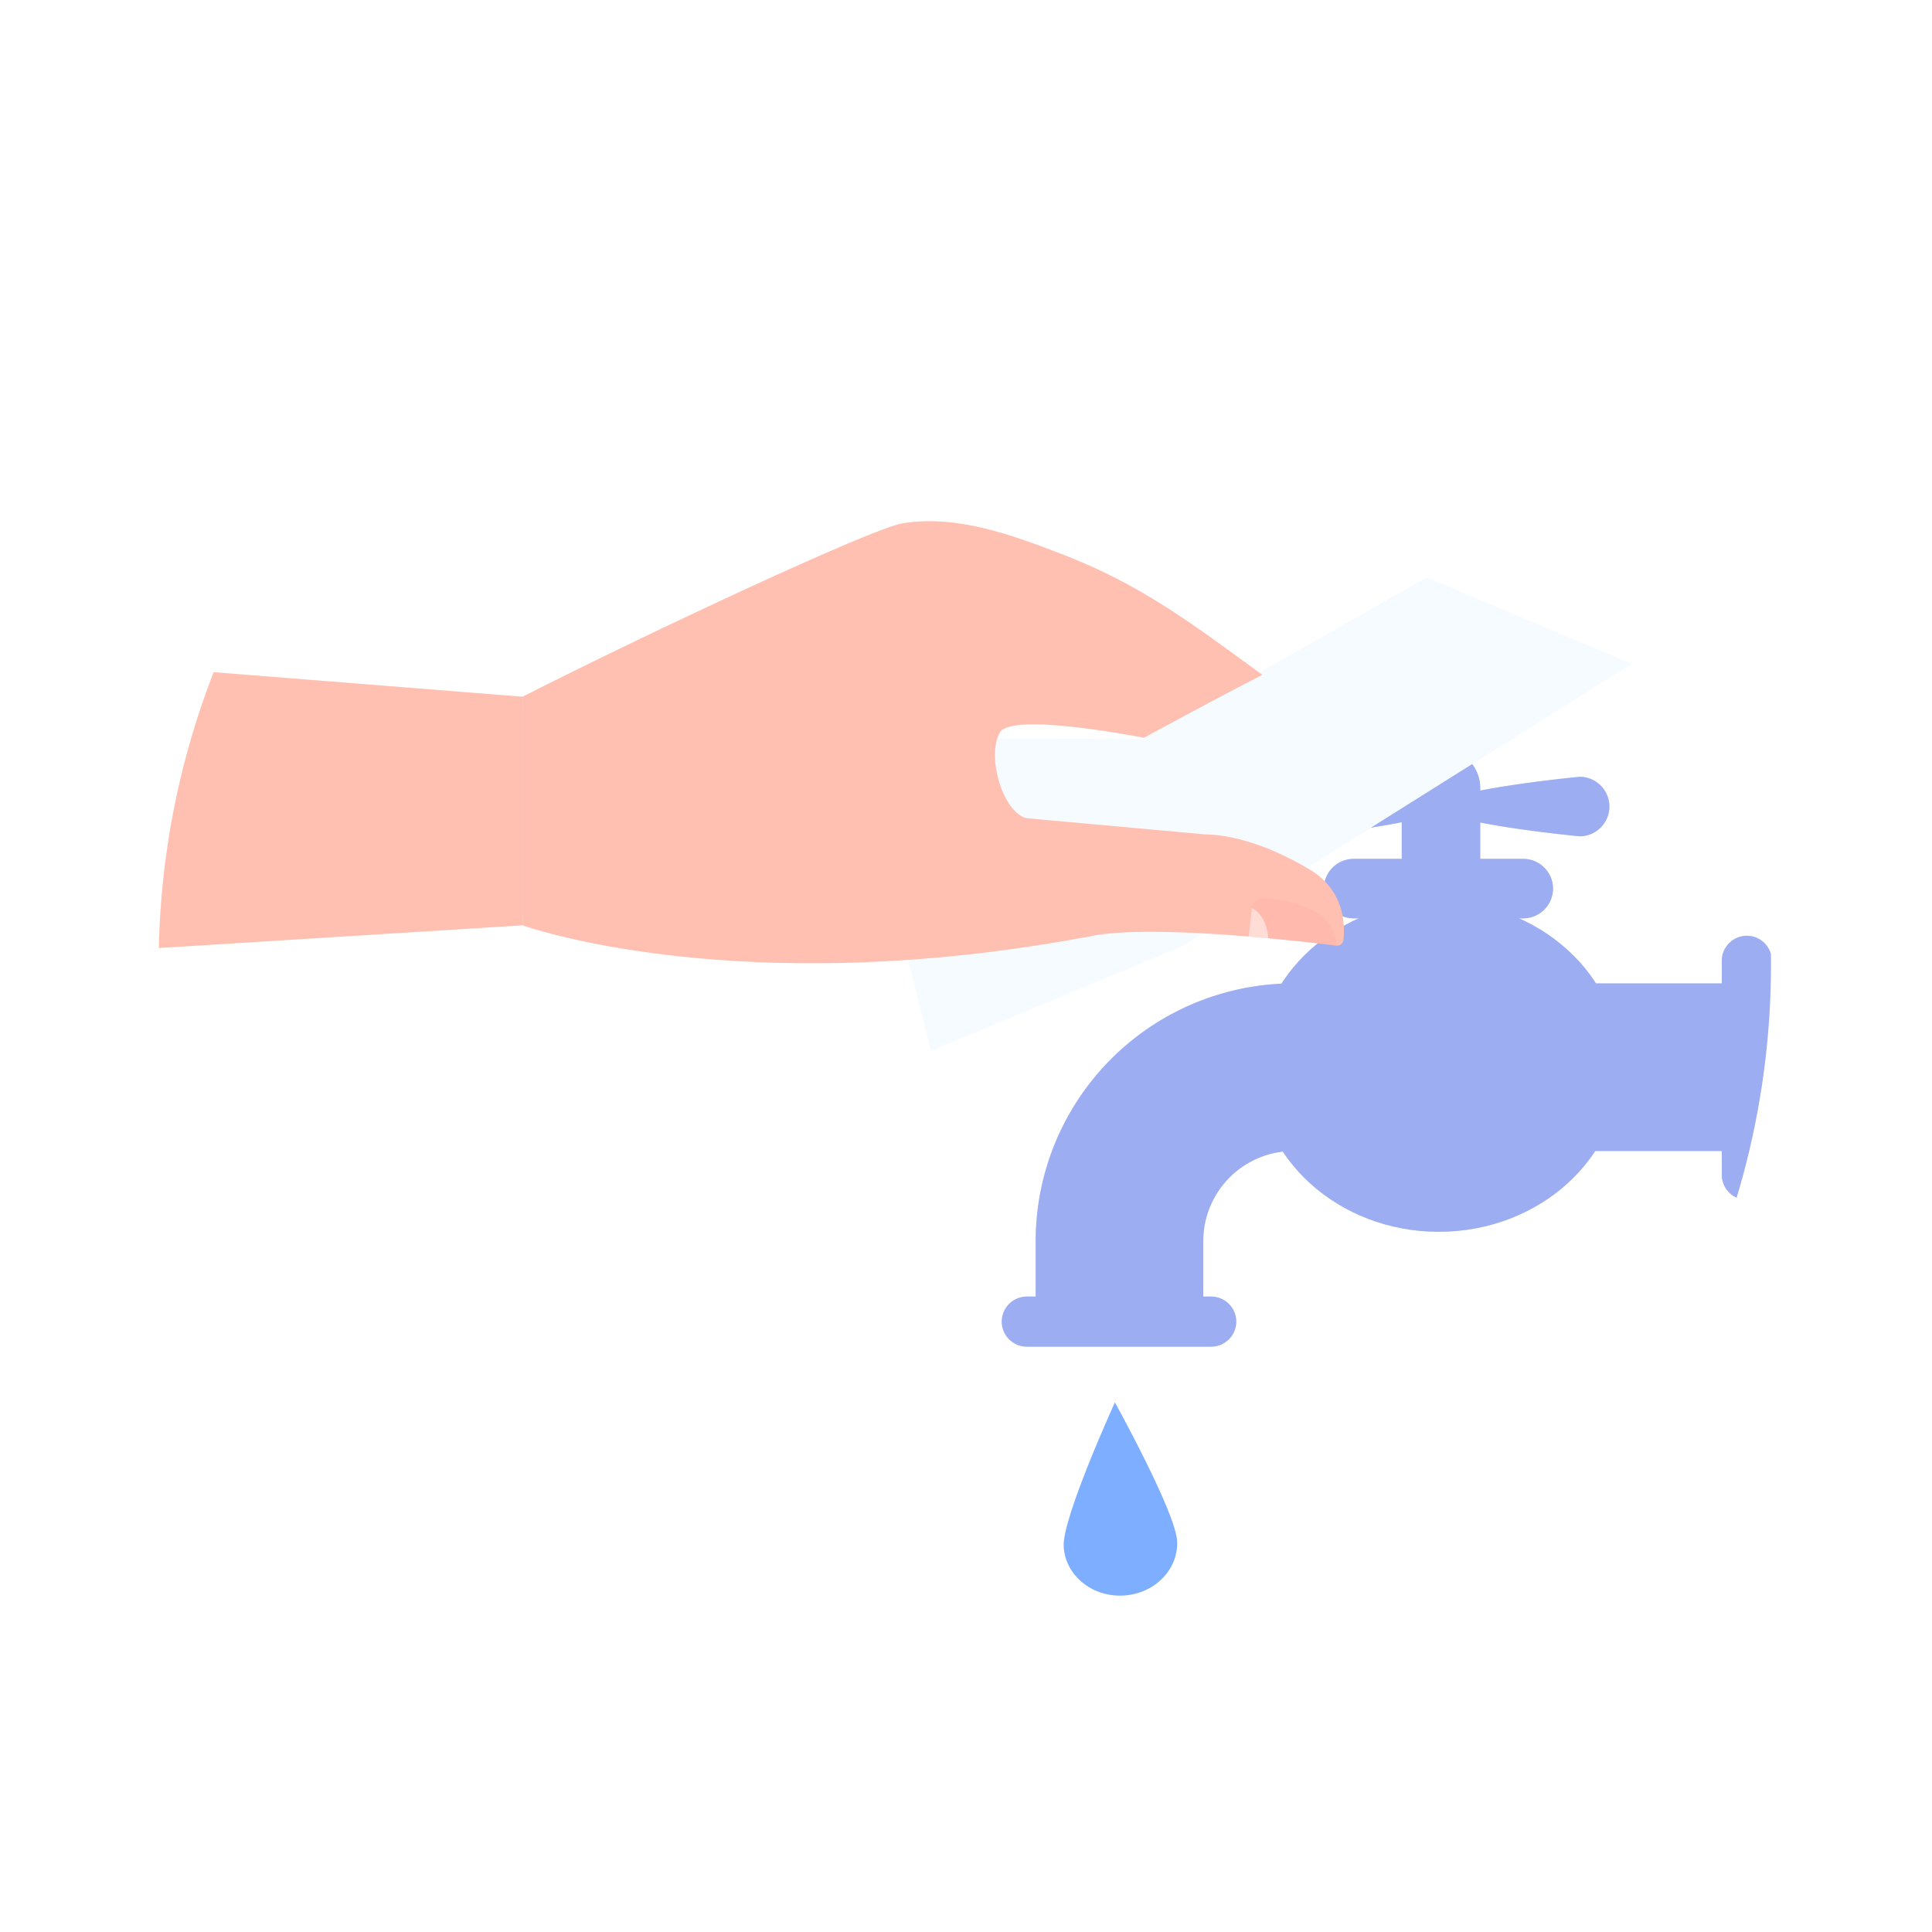 <svg xmlns="http://www.w3.org/2000/svg" xmlns:xlink="http://www.w3.org/1999/xlink" width="800" height="800" viewBox="0 0 800 800"><rect x="0" y="0" width="800" height="800" fill="#333333" stroke="none"/><defs><clipPath id="a"><circle cx="333.812" cy="333.812" r="333.812" fill="none"/></clipPath><clipPath id="c"><rect width="800" height="800"/></clipPath></defs><g id="b" clip-path="url(#c)"><rect width="800" height="800" fill="#fff"/><g transform="translate(65.699 65.724)"><g clip-path="url(#a)"><g transform="translate(349.098 244.242)"><g transform="translate(14.046 97.234)"><path d="M382.121,534.156h-69.4V507A106.8,106.8,0,0,1,419.392,400.321H603.764v69.4H419.392A37.31,37.31,0,0,0,382.121,507Z" transform="translate(-312.717 -400.321)" fill="#a5b7ff"/></g><path d="M397.588,438.3H321.225a10.41,10.41,0,0,1-10.375-10.375h0a10.4,10.4,0,0,1,10.375-10.367h76.364a10.4,10.4,0,0,1,10.375,10.367h0A10.41,10.41,0,0,1,397.588,438.3Z" transform="translate(-310.85 -190.642)" fill="#a5b7ff"/><path d="M350.48,496.68V408.068A10.4,10.4,0,0,1,360.848,397.7h0a10.4,10.4,0,0,1,10.375,10.367V496.68a10.4,10.4,0,0,1-10.375,10.375h0A10.4,10.4,0,0,1,350.48,496.68Z" transform="translate(-52.324 -320.179)" fill="#a5b7ff"/><path d="M411.163,418.114H340.909a12.36,12.36,0,0,1-12.331-12.323h0a12.36,12.36,0,0,1,12.331-12.324h70.254a12.364,12.364,0,0,1,12.323,12.324h0A12.364,12.364,0,0,1,411.163,418.114Z" transform="translate(-195.201 -347.799)" fill="#a5b7ff"/><g transform="translate(111.581 11.684)"><path d="M393.117,413.6s-58.194-5.545-58.194-12.323h0c0-6.779,58.194-12.324,58.194-12.324a12.359,12.359,0,0,1,12.323,12.324h0A12.359,12.359,0,0,1,393.117,413.6Z" transform="translate(-265.391 -388.95)" fill="#a5b7ff"/><path d="M338,413.6s58.194-5.545,58.194-12.323h0C396.2,394.495,338,388.95,338,388.95a12.359,12.359,0,0,0-12.323,12.324h0A12.358,12.358,0,0,0,338,413.6Z" transform="translate(-325.681 -388.95)" fill="#a5b7ff"/></g><path d="M332.865,496.315V403.655A16.311,16.311,0,0,1,349.123,387.4h0a16.305,16.305,0,0,1,16.251,16.258v92.659a16.3,16.3,0,0,1-16.251,16.251h0A16.3,16.3,0,0,1,332.865,496.315Z" transform="translate(-167.235 -387.397)" fill="#a5b7ff"/><ellipse cx="75.345" cy="68.391" rx="75.345" ry="68.391" transform="translate(105.649 63.311)" fill="#a5b7ff"/></g><g transform="translate(349.098 244.242)" opacity="0.4" style="mix-blend-mode:multiply;isolation:isolate"><g transform="translate(14.046 97.234)"><path d="M382.121,534.156h-69.4V507A106.8,106.8,0,0,1,419.392,400.321H603.764v69.4H419.392A37.31,37.31,0,0,0,382.121,507Z" transform="translate(-312.717 -400.321)" fill="#8e9edc"/></g><path d="M397.588,438.3H321.225a10.41,10.41,0,0,1-10.375-10.375h0a10.4,10.4,0,0,1,10.375-10.367h76.364a10.4,10.4,0,0,1,10.375,10.367h0A10.41,10.41,0,0,1,397.588,438.3Z" transform="translate(-310.85 -190.642)" fill="#8e9edc"/><path d="M350.48,496.68V408.068A10.4,10.4,0,0,1,360.848,397.7h0a10.4,10.4,0,0,1,10.375,10.367V496.68a10.4,10.4,0,0,1-10.375,10.375h0A10.4,10.4,0,0,1,350.48,496.68Z" transform="translate(-52.324 -320.179)" fill="#8e9edc"/><path d="M411.163,418.114H340.909a12.36,12.36,0,0,1-12.331-12.323h0a12.36,12.36,0,0,1,12.331-12.324h70.254a12.364,12.364,0,0,1,12.323,12.324h0A12.364,12.364,0,0,1,411.163,418.114Z" transform="translate(-195.201 -347.799)" fill="#8e9edc"/><g transform="translate(111.581 11.684)"><path d="M393.117,413.6s-58.194-5.545-58.194-12.323h0c0-6.779,58.194-12.324,58.194-12.324a12.359,12.359,0,0,1,12.323,12.324h0A12.359,12.359,0,0,1,393.117,413.6Z" transform="translate(-265.391 -388.95)" fill="#8e9edc"/><path d="M338,413.6s58.194-5.545,58.194-12.323h0C396.2,394.495,338,388.95,338,388.95a12.359,12.359,0,0,0-12.323,12.324h0A12.358,12.358,0,0,0,338,413.6Z" transform="translate(-325.681 -388.95)" fill="#8e9edc"/></g><path d="M332.865,496.315V403.655A16.311,16.311,0,0,1,349.123,387.4h0a16.305,16.305,0,0,1,16.251,16.258v92.659a16.3,16.3,0,0,1-16.251,16.251h0A16.3,16.3,0,0,1,332.865,496.315Z" transform="translate(-167.235 -387.397)" fill="#8e9edc"/><ellipse cx="75.345" cy="68.391" rx="75.345" ry="68.391" transform="translate(105.649 63.311)" fill="#8e9edc"/></g><g transform="translate(-109.607 150.094)"><path d="M302.612,444.469l120.363.47,117.58-66.966,84.918,35.83L439.063,530.833,335.317,574.063Z" transform="translate(94.114 -354.722)" fill="#f5fbff"/><path d="M494.643,498.237l25.226,48.451h0c-146.362,27.7-235.4-4.469-235.4-4.469V447.559c51.776-26.31,144.361-69.585,157.1-71.737,22.375-3.769,44.848,4.492,66.041,12.609,33.269,12.745,54.546,29.214,83.225,50.076-21.645,11.045-49.016,26.069-49.016,26.069s-54.508-10.819-59.639-2.272C476.383,471.95,483.441,497.146,494.643,498.237Z" transform="translate(-24.209 -374.883)" fill="#ffc0b1"/><g transform="translate(463.968 122.564)"><path d="M343.242,440.415c13.768-2.768,38.453-1.873,60.331-.218,3.1.226,6.124.481,9.051.737,14.716,1.287,27.085,2.754,32.185,3.394l.053.007a2.619,2.619,0,0,0,2.9-2.234c.677-5.876.7-20.494-13.851-29.191-18.515-11.06-33.645-14.513-43.44-14.618l-78.531-7.117S305.662,447.976,343.242,440.415Z" transform="translate(-311.55 -391.174)" fill="#ffc0b1"/><g transform="translate(97.019 33.533)"><path d="M325.725,399.632l-.008.113-1.271,11.767c2.7.2,5.342.489,7.9.707,12.835,1.121,23.842,2.528,28.3,3.085-.166-13.926-16.191-18.869-30.29-19.667A4.462,4.462,0,0,0,325.725,399.632Z" transform="translate(-324.439 -395.631)" fill="#ffb1a7" opacity="0.4" style="mix-blend-mode:multiply;isolation:isolate"/><path d="M325.724,396.178l-1.279,11.781c2.708.2,5.53.482,8.087.7C332.134,402.686,329.508,398,325.724,396.178Z" transform="translate(-324.445 -392.064)" fill="#fff" opacity="0.5"/></g></g><path d="M510.149,402.477,249.88,381.793v131.59l260.268-16.24Z" transform="translate(-249.88 -329.804)" fill="#ffc0b1"/></g><path d="M314.266,482.8c.467,11.872,11.36,21.081,24.338,20.576s23.12-10.547,22.653-22.42-25.783-57.577-25.783-57.577S313.8,470.931,314.266,482.8Z" transform="translate(60.48 91.6)" fill="#7daeff"/></g></g></g></svg>